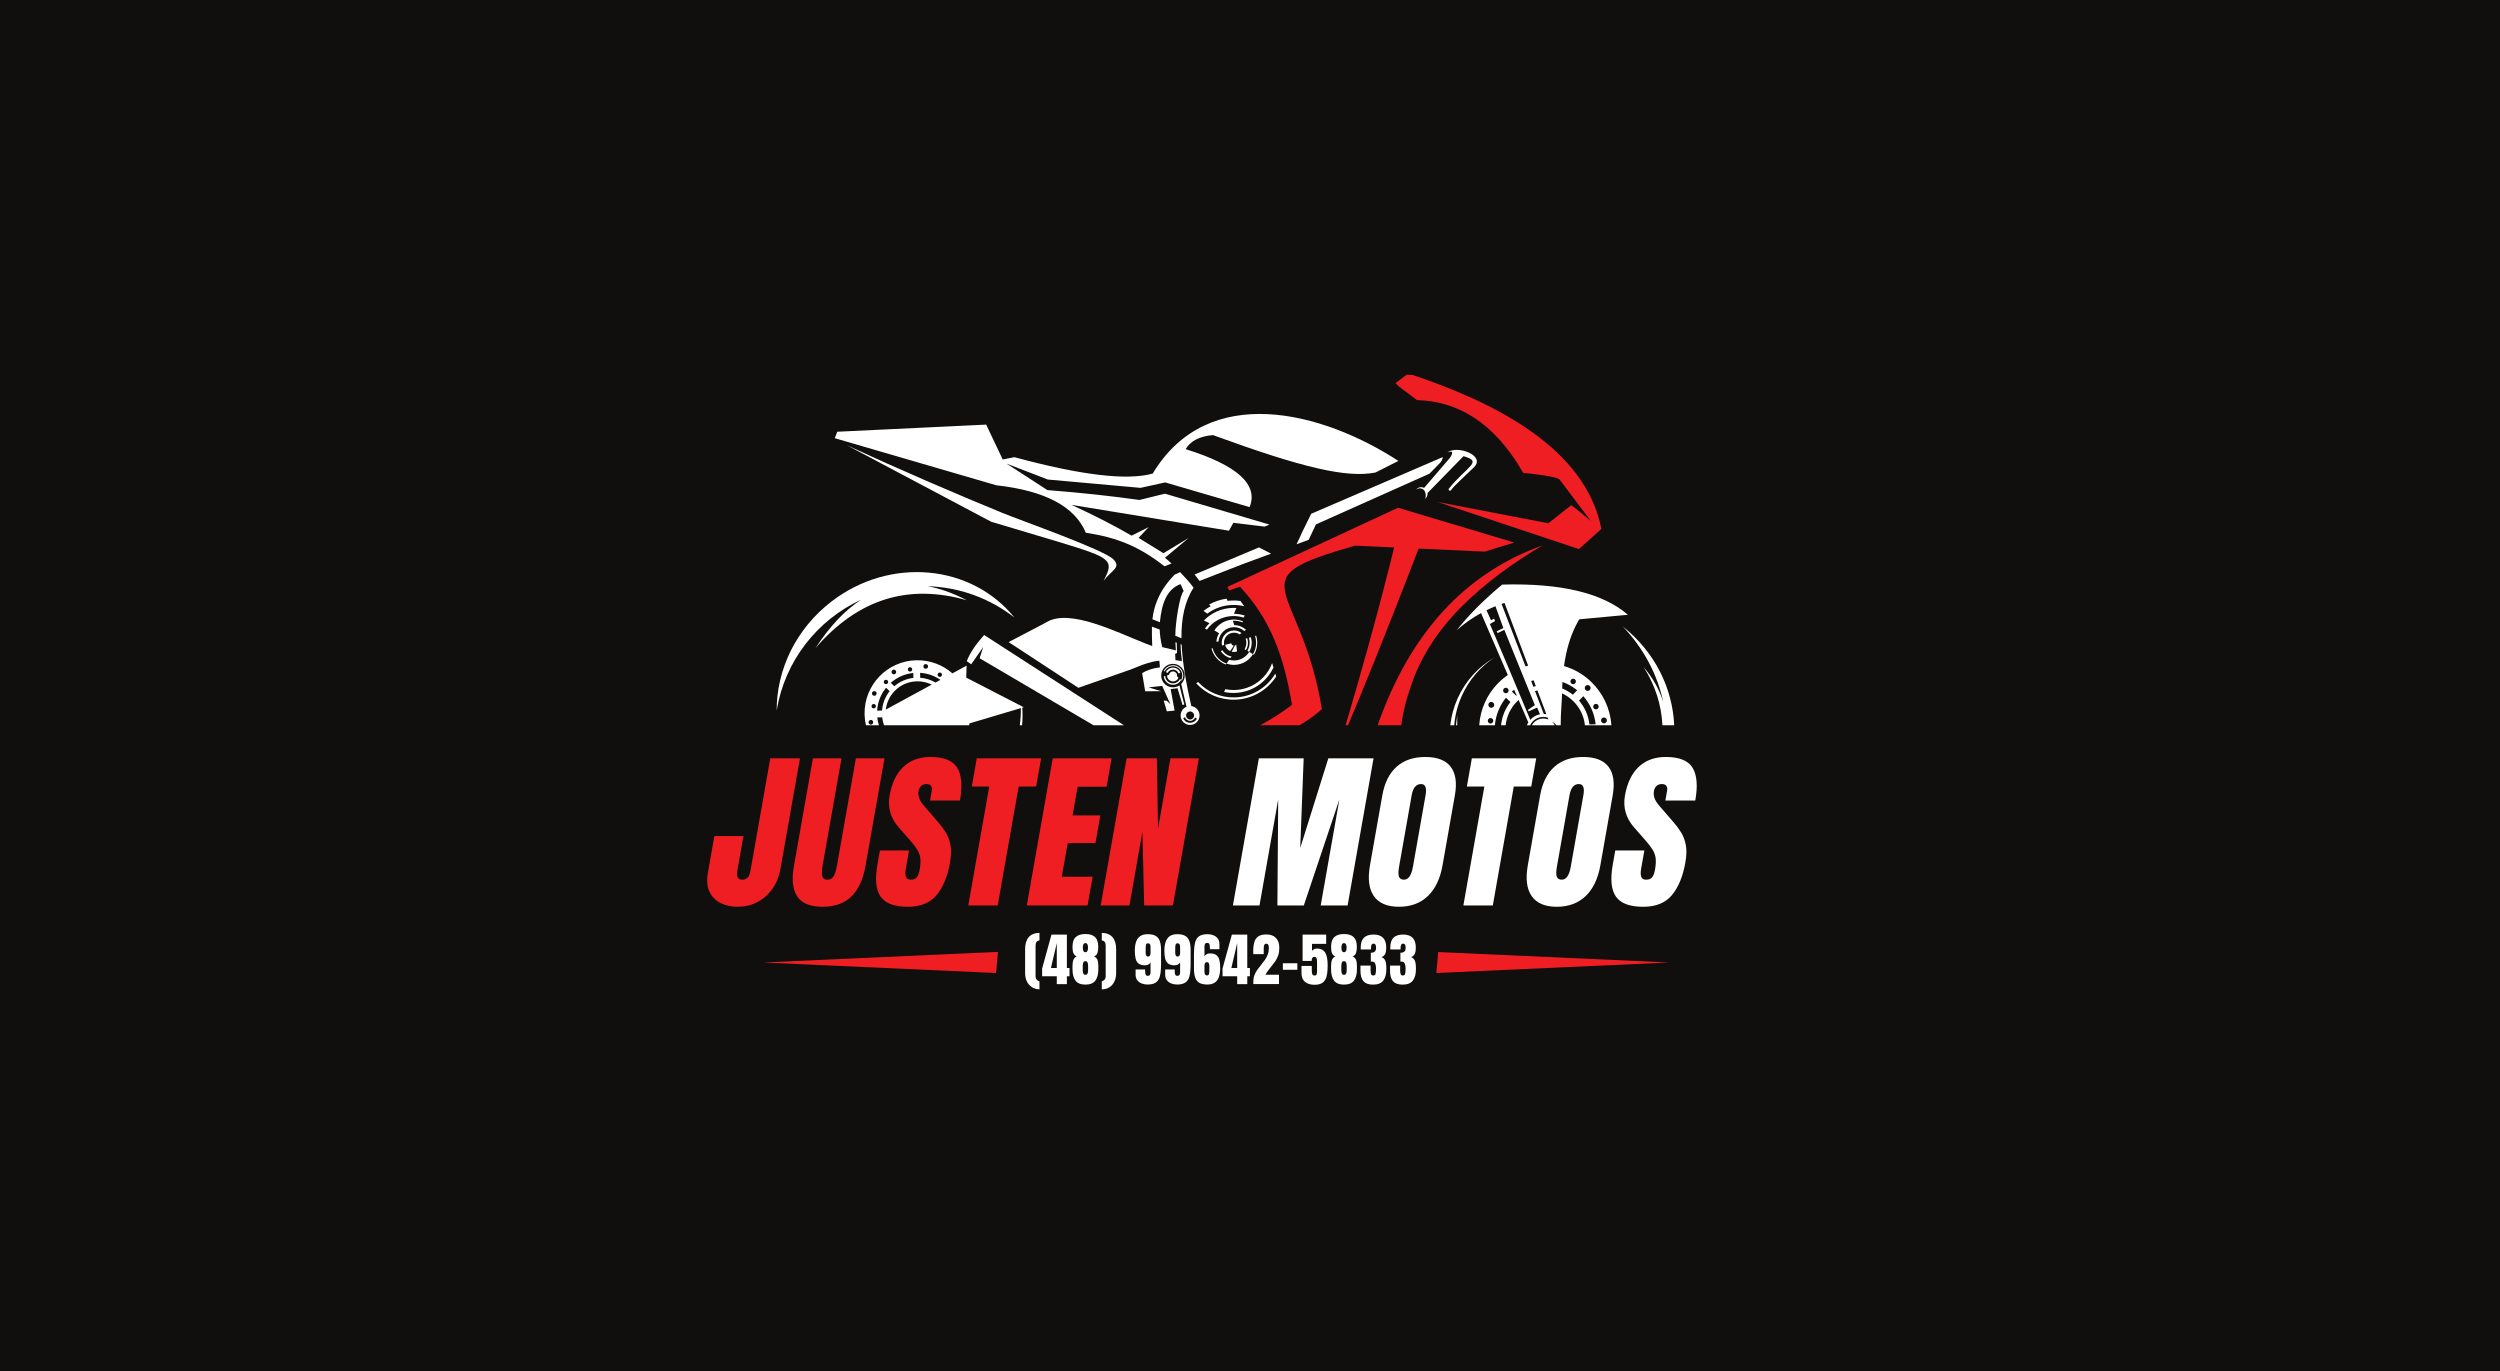 <?xml version="1.0" encoding="UTF-8"?>
<svg xmlns="http://www.w3.org/2000/svg" xmlns:xlink="http://www.w3.org/1999/xlink" width="2511.5pt" height="1377.64pt" viewBox="0 0 2511.5 1377.64" version="1.1">
<rect x="0" y="0" width="2511.5" height="1377.64" fill="#333333" stroke="none"/>
<g id="surface1">
<path style=" stroke:none;fill-rule:nonzero;fill:rgb(6.476%,5.928%,5.235%);fill-opacity:1;" d="M 0 1377.641 L 2511.496 1377.641 L 2511.496 0.004 L 0 0.004 Z M 0 1377.641 "/>
<path style=" stroke:none;fill-rule:evenodd;fill:rgb(100%,100%,100%);fill-opacity:1;" d="M 1456.613 459.934 L 1430.641 490.16 C 1427.953 488.77 1424.664 489.441 1422.727 491.727 C 1424.785 490.375 1427.121 490.008 1429.746 491.66 C 1432.371 493.309 1432.816 498.953 1431.781 500.598 C 1430.742 502.246 1431.43 501.109 1431.234 501.344 C 1431.988 500.848 1432.5 500.422 1433.16 499.379 C 1433.816 498.332 1434.266 496.641 1434.121 495.246 L 1470.238 458.289 C 1490.301 463.914 1473.793 468.102 1455.219 491.301 C 1455.152 492.324 1456.539 494.23 1458.129 491.902 C 1460.969 487.742 1469.117 480.762 1480.727 469.438 C 1492.938 457.531 1463.453 446.746 1453.875 454.652 C 1463.141 450.793 1456.613 459.934 1456.613 459.934 "/>
<path style=" stroke:none;fill-rule:nonzero;fill:rgb(100%,100%,100%);fill-opacity:1;" d="M 1165.238 625.133 C 1166.988 606.242 1172.164 591.961 1185.891 586.809 C 1186.352 587.23 1188.977 593.68 1189.137 593.828 C 1185.344 596.871 1180.758 624.938 1180.719 638.703 L 1186.895 641.199 C 1186.684 621.574 1190.031 604.262 1199.082 590.387 C 1195.98 586.16 1190.898 580.332 1185.598 574.77 L 1179.957 577.285 C 1180.832 577.27 1160.875 593.086 1157.711 622.121 Z M 1165.238 625.133 "/>
<path style=" stroke:none;fill-rule:nonzero;fill:rgb(100%,100%,100%);fill-opacity:1;" d="M 1282.023 679.637 C 1281.75 678.637 1281.473 677.637 1281.188 676.645 C 1272.895 690.703 1257.727 700.27 1240.211 700.625 C 1225.766 700.918 1212.664 694.891 1203.547 685.082 L 1201.777 686.535 C 1211.328 696.863 1225.086 703.219 1240.258 702.906 C 1257.824 702.551 1273.133 693.348 1282.023 679.637 "/>
<path style=" stroke:none;fill-rule:nonzero;fill:rgb(100%,100%,100%);fill-opacity:1;" d="M 1090.824 535.188 C 1121.539 539.824 1144.074 548.684 1169.848 568.914 L 1176.918 566.109 C 1174.461 563.801 1172.188 561.805 1170.309 560.344 L 1194.246 540.355 C 1177.262 550.625 1168.77 555.758 1168.77 555.758 C 1152.156 545.484 1143.848 540.352 1143.848 540.352 C 1150.578 533.141 1153.941 529.535 1153.941 529.535 L 1136.781 538.113 C 1119.891 528.238 1099.766 517.93 1076.402 507.184 L 1234.609 533.148 L 1239.043 525.207 L 1270.387 529.012 L 1273.289 527.859 L 1275.184 526.961 L 1170.297 495.949 L 1144.68 502.262 C 1116.172 498.234 1085.352 494.934 1052.227 492.352 L 1011.168 465.73 L 1052.602 481.73 L 1145.789 490.105 L 1170.551 484.641 L 1255.348 509.441 C 1264.473 486.824 1243.055 467.414 1191.094 451.211 C 1195.969 442.961 1205.109 438.254 1218.512 437.098 C 1308.668 470.023 1352.914 480.363 1381.773 474.699 C 1389.184 470.973 1396.871 467.086 1404.836 463.043 C 1328.422 413.371 1213.711 383.199 1157.992 475.758 C 1132.34 482.934 1086.031 477.441 1019.074 459.285 L 1007.332 461.586 L 990.703 426.559 L 841.129 433.723 L 838.613 440.203 L 1000.848 487.5 C 1049.797 492.941 1079.785 508.836 1090.824 535.188 "/>
<path style=" stroke:none;fill-rule:nonzero;fill:rgb(100%,100%,100%);fill-opacity:1;" d="M 1218.199 651.148 L 1217.062 651.445 C 1218.926 658.895 1224.355 664.898 1231.398 667.582 L 1232.117 666.594 C 1225.277 664.098 1219.992 658.328 1218.199 651.148 "/>
<path style=" stroke:none;fill-rule:nonzero;fill:rgb(100%,100%,100%);fill-opacity:1;" d="M 1247.234 635.93 C 1245.082 634.281 1242.379 633.324 1239.461 633.383 C 1233.152 633.512 1228.043 638.34 1227.406 644.461 C 1227.355 644.965 1227.336 645.48 1227.344 646.004 C 1227.363 646.879 1227.469 647.734 1227.66 648.555 L 1229.777 647.867 C 1229.648 647.25 1229.574 646.613 1229.562 645.961 C 1229.449 640.352 1233.898 635.715 1239.508 635.602 C 1241.656 635.555 1243.66 636.184 1245.324 637.289 Z M 1247.234 635.93 "/>
<path style=" stroke:none;fill-rule:nonzero;fill:rgb(100%,100%,100%);fill-opacity:1;" d="M 1236.875 646.23 L 1230.738 647.848 C 1231.383 650.621 1233.273 652.902 1235.781 654.086 L 1239.543 648.629 C 1238.199 648.551 1237.094 647.543 1236.875 646.23 "/>
<path style=" stroke:none;fill-rule:nonzero;fill:rgb(100%,100%,100%);fill-opacity:1;" d="M 1238.539 623.609 C 1238.777 623.598 1239.02 623.59 1239.262 623.582 C 1242.383 623.52 1245.367 624.102 1248.082 625.211 L 1248.797 624.234 C 1245.863 622.996 1242.629 622.336 1239.238 622.406 C 1238.883 622.414 1238.523 622.43 1238.172 622.453 C 1230.488 622.953 1223.848 627.156 1219.973 633.27 L 1224.715 636.246 C 1223.16 638.695 1222.188 641.555 1221.996 644.613 L 1224.066 644.555 C 1224.668 636.586 1231.242 630.23 1239.395 630.066 C 1243.461 629.984 1247.195 631.453 1250.035 633.934 L 1251.754 632.707 C 1248.633 629.824 1244.48 628.051 1239.926 628 Z M 1238.539 623.609 "/>
<path style=" stroke:none;fill-rule:nonzero;fill:rgb(100%,100%,100%);fill-opacity:1;" d="M 1251.383 641.629 C 1251.809 642.844 1252.055 644.145 1252.082 645.504 C 1252.133 647.934 1251.477 650.215 1250.305 652.152 L 1251.684 652.969 C 1253.008 650.781 1253.742 648.211 1253.688 645.469 C 1253.656 643.969 1253.391 642.527 1252.926 641.18 Z M 1251.383 641.629 "/>
<path style=" stroke:none;fill-rule:nonzero;fill:rgb(100%,100%,100%);fill-opacity:1;" d="M 1449.199 459.262 L 1317.234 516.109 C 1310.5 529.418 1305.613 539.934 1302.555 546.758 L 1314.699 542.285 L 1321.996 526.805 C 1368.859 505.797 1411.191 486.91 1436.102 475.809 L 1446.836 464.832 C 1446.836 464.832 1450.051 460.82 1449.199 459.262 "/>
<path style=" stroke:none;fill-rule:nonzero;fill:rgb(100%,100%,100%);fill-opacity:1;" d="M 1240.594 654.926 C 1241.336 654.855 1242.055 654.695 1242.734 654.461 L 1242.488 652.312 L 1241.945 647.57 C 1241.594 648.004 1241.117 648.332 1240.574 648.5 L 1237.387 654.672 C 1238.188 654.879 1239.031 654.984 1239.902 654.965 C 1240.133 654.961 1240.363 654.945 1240.594 654.926 "/>
<path style=" stroke:none;fill-rule:nonzero;fill:rgb(100%,100%,100%);fill-opacity:1;" d="M 1236.152 661.039 L 1237.258 659.516 C 1233.316 658.816 1229.93 656.457 1227.871 653.18 L 1226.473 654.176 C 1228.648 657.59 1232.105 660.102 1236.152 661.039 "/>
<path style=" stroke:none;fill-rule:nonzero;fill:rgb(100%,100%,100%);fill-opacity:1;" d="M 1178.316 674.516 C 1176.309 674.559 1174.668 676.035 1174.355 677.945 L 1172.43 678.512 C 1172.43 678.586 1172.43 678.66 1172.43 678.73 C 1172.5 682.027 1175.223 684.645 1178.52 684.578 C 1181 684.527 1183.094 682.973 1183.953 680.801 L 1182.41 679.438 L 1182.41 679.445 C 1182.469 679.148 1182.5 678.844 1182.492 678.527 C 1182.449 676.266 1180.578 674.473 1178.316 674.516 "/>
<path style=" stroke:none;fill-rule:nonzero;fill:rgb(100%,100%,100%);fill-opacity:1;" d="M 1188.715 678.402 C 1188.684 677.039 1188.395 675.738 1187.887 674.559 C 1186.281 670.805 1182.52 668.211 1178.188 668.297 C 1174.188 668.379 1170.766 670.73 1169.121 674.094 C 1169.43 674.25 1169.727 674.398 1170.012 674.543 C 1171.492 671.496 1174.59 669.367 1178.211 669.293 C 1182.156 669.211 1185.582 671.602 1187.012 675.039 C 1187.445 676.082 1187.691 677.227 1187.719 678.422 C 1187.75 680.121 1187.332 681.719 1186.566 683.105 L 1187.328 683.781 C 1188.242 682.199 1188.754 680.359 1188.715 678.402 "/>
<path style=" stroke:none;fill-rule:nonzero;fill:rgb(100%,100%,100%);fill-opacity:1;" d="M 1195.492 714.742 C 1197.723 714.695 1199.57 716.469 1199.613 718.699 C 1199.66 720.93 1197.887 722.777 1195.656 722.82 C 1193.426 722.867 1191.582 721.098 1191.535 718.863 C 1191.488 716.633 1193.262 714.785 1195.492 714.742 M 1202.406 721.93 C 1201.316 724.324 1198.781 726.031 1195.793 726.094 C 1192.5 726.16 1189.672 724.207 1188.695 721.461 L 1190.453 720.555 C 1191.203 722.715 1193.273 724.246 1195.684 724.195 C 1197.918 724.152 1199.805 722.762 1200.598 720.816 Z M 1186.074 718.977 C 1186.18 724.223 1190.52 728.391 1195.766 728.281 C 1201.016 728.176 1205.18 723.836 1205.074 718.59 C 1204.98 713.828 1201.395 709.957 1196.812 709.359 C 1191.816 687.438 1187.973 666.527 1187.082 647.566 L 1185.941 647.137 C 1186.109 653.07 1186.59 658.746 1187.387 664.164 L 1180.883 663.191 L 1180.531 656.938 L 1182.43 655.941 L 1182.148 645.711 L 1180.824 645.211 C 1180.91 647.801 1181.051 650.512 1181.258 653.352 L 1167.586 650.09 C 1166 643.586 1165.184 637.695 1165.027 632.379 L 1157.234 629.59 C 1157.086 635.297 1157.301 641.676 1157.516 648.969 C 1156.953 648.77 1156.371 648.566 1155.785 648.352 L 1150.43 646.324 C 1121.824 635.086 1075.816 611.711 1052.383 624.461 L 1046.051 627.902 L 1013.27 645.047 L 1083.367 690.973 L 1132.422 673.812 L 1135.551 672.719 L 1147.914 667.82 C 1155.336 665.258 1160.93 663.91 1164.688 663.781 L 1165.266 670.398 C 1158.199 671.266 1152.246 673.203 1147.402 676.215 L 1150.43 694.426 L 1166.488 694.395 L 1153.887 690.523 L 1167.559 689.066 L 1175.746 707.469 L 1172.137 704.008 L 1169.039 703.773 L 1172.207 714.613 L 1180 713.867 L 1176.023 692.285 L 1182.934 691.406 L 1187.992 708.254 L 1189.75 707.773 L 1184.875 688.484 C 1183.066 689.695 1180.902 690.418 1178.566 690.465 C 1172.426 690.59 1167.285 685.992 1166.613 680.004 C 1166.578 679.648 1166.551 679.285 1166.543 678.922 C 1166.41 672.414 1171.582 667.031 1178.09 666.898 C 1184.598 666.766 1189.98 671.934 1190.113 678.441 C 1190.156 680.68 1189.578 682.785 1188.531 684.586 C 1188.008 685.488 1187.371 686.312 1186.637 687.039 L 1191.965 709.988 C 1188.441 711.438 1185.992 714.938 1186.074 718.977 "/>
<path style=" stroke:none;fill-rule:nonzero;fill:rgb(100%,100%,100%);fill-opacity:1;" d="M 1169.117 679.484 C 1169.566 684.305 1173.672 688.031 1178.59 687.93 C 1180.562 687.891 1182.383 687.238 1183.867 686.16 C 1184.977 685.355 1185.898 684.312 1186.566 683.105 L 1185.469 682.141 C 1184.203 684.684 1181.598 686.449 1178.559 686.512 C 1174.297 686.598 1170.754 683.297 1170.512 679.074 Z M 1169.117 679.484 "/>
<path style=" stroke:none;fill-rule:nonzero;fill:rgb(100%,100%,100%);fill-opacity:1;" d="M 1240.074 663.504 C 1238.262 663.543 1236.504 663.305 1234.848 662.836 L 1232.117 666.594 C 1234.625 667.508 1237.336 667.98 1240.164 667.926 C 1248.086 667.762 1254.953 663.469 1258.746 657.141 L 1254.938 654.891 C 1251.898 659.945 1246.406 663.375 1240.074 663.504 "/>
<path style=" stroke:none;fill-rule:nonzero;fill:rgb(100%,100%,100%);fill-opacity:1;" d="M 1118.477 561.891 C 1109.109 552.293 1026.086 523.109 1006.797 515.195 C 959.082 495.617 904.523 472.16 850.625 447.223 C 947.344 498.496 995.703 524.129 995.703 524.129 L 1065.453 544.969 C 1115.883 560.457 1119.914 562.445 1108.613 583.488 C 1117.18 572.348 1126.59 570.203 1118.477 561.891 "/>
<path style=" stroke:none;fill-rule:nonzero;fill:rgb(100%,100%,100%);fill-opacity:1;" d="M 1254.938 654.891 C 1256.605 652.121 1257.535 648.863 1257.465 645.391 C 1257.43 643.551 1257.113 641.781 1256.559 640.125 L 1254.574 640.703 C 1255.078 642.191 1255.367 643.777 1255.402 645.434 C 1255.465 648.508 1254.641 651.391 1253.16 653.84 Z M 1254.938 654.891 "/>
<path style=" stroke:none;fill-rule:nonzero;fill:rgb(100%,100%,100%);fill-opacity:1;" d="M 1185.758 675.727 C 1184.586 672.734 1181.641 670.641 1178.238 670.711 C 1175.164 670.773 1172.535 672.586 1171.281 675.176 C 1171.945 675.508 1172.523 675.793 1173.012 676.039 C 1173.957 674.07 1175.945 672.691 1178.277 672.645 C 1180.938 672.59 1183.223 674.285 1184.043 676.672 Z M 1185.758 675.727 "/>
<path style=" stroke:none;fill-rule:nonzero;fill:rgb(100%,100%,100%);fill-opacity:1;" d="M 1240.059 693.188 C 1236.926 693.25 1233.867 692.961 1230.918 692.359 L 1229.699 695.113 C 1233.047 695.852 1236.539 696.207 1240.117 696.133 C 1257.582 695.777 1272.473 685.34 1279.348 670.492 C 1278.898 669.039 1278.43 667.598 1277.957 666.164 C 1272.266 681.645 1257.547 692.832 1240.059 693.188 "/>
<path style=" stroke:none;fill-rule:nonzero;fill:rgb(100%,100%,100%);fill-opacity:1;" d="M 1242.082 610.785 C 1240.863 610.703 1239.629 610.672 1238.383 610.695 C 1226.996 610.93 1216.777 615.754 1209.465 623.367 L 1215.062 626.121 C 1213.348 627.727 1211.789 629.504 1210.422 631.422 L 1212.516 632.426 C 1218.398 624.387 1227.824 619.09 1238.551 618.871 C 1242.281 618.797 1245.879 619.34 1249.246 620.41 L 1250.559 618.441 C 1247.117 617.273 1243.438 616.625 1239.621 616.582 Z M 1242.082 610.785 "/>
<path style=" stroke:none;fill-rule:nonzero;fill:rgb(100%,100%,100%);fill-opacity:1;" d="M 1263.059 645.277 C 1263.012 642.938 1262.621 640.68 1261.938 638.562 L 1260.809 638.891 C 1261.465 640.914 1261.84 643.066 1261.883 645.301 C 1261.973 649.625 1260.816 653.688 1258.746 657.141 L 1259.758 657.738 C 1261.938 654.102 1263.152 649.828 1263.059 645.277 "/>
<path style=" stroke:none;fill-rule:nonzero;fill:rgb(100%,100%,100%);fill-opacity:1;" d="M 1238.23 603.258 C 1236.523 603.293 1234.832 603.414 1233.172 603.621 L 1232.32 601.43 C 1225.988 602.285 1220.039 604.301 1214.684 607.246 L 1216.219 609.012 C 1213.684 610.375 1211.285 611.953 1209.043 613.723 L 1212.855 616.461 C 1219.98 611.156 1228.766 607.945 1238.324 607.75 C 1242.324 607.668 1246.211 608.121 1249.918 609.043 C 1248.695 607.254 1247.445 605.488 1246.172 603.738 C 1243.582 603.371 1240.934 603.203 1238.23 603.258 "/>
<path style=" stroke:none;fill-rule:nonzero;fill:rgb(100%,100%,100%);fill-opacity:1;" d="M 1468.523 699.082 C 1475.852 682.715 1487.453 669.598 1501.422 660.457 C 1485.578 669.629 1472.363 683.688 1464.305 701.672 C 1460.371 710.457 1457.969 719.531 1456.953 728.609 L 1460.914 728.609 C 1461.73 718.672 1464.211 708.699 1468.523 699.082 "/>
<path style=" stroke:none;fill-rule:nonzero;fill:rgb(100%,100%,100%);fill-opacity:1;" d="M 1464 718.594 C 1463.449 722.02 1463.035 725.352 1462.719 728.609 L 1463.984 728.609 C 1463.883 725.344 1463.879 722.012 1464 718.594 "/>
<path style=" stroke:none;fill-rule:nonzero;fill:rgb(100%,100%,100%);fill-opacity:1;" d="M 1463.543 632.992 L 1463.543 632.988 C 1463.543 632.988 1463.543 632.992 1463.539 632.992 Z M 1463.543 632.992 "/>
<path style=" stroke:none;fill-rule:nonzero;fill:rgb(100%,100%,100%);fill-opacity:1;" d="M 1498.195 711.043 C 1496.57 711.074 1495.223 709.785 1495.191 708.156 C 1495.156 706.531 1496.449 705.188 1498.074 705.152 C 1499.703 705.117 1501.047 706.41 1501.082 708.039 C 1501.113 709.664 1499.82 711.008 1498.195 711.043 M 1499.996 724.996 C 1499.504 726.438 1497.938 727.203 1496.5 726.711 C 1495.059 726.219 1494.289 724.652 1494.781 723.211 C 1495.277 721.773 1496.844 721.004 1498.281 721.5 C 1499.723 721.992 1500.488 723.559 1499.996 724.996 M 1510.168 692.785 C 1510.66 691.348 1512.227 690.578 1513.664 691.07 C 1515.105 691.562 1515.875 693.129 1515.383 694.57 C 1514.891 696.008 1513.32 696.777 1511.883 696.285 C 1510.441 695.793 1509.676 694.227 1510.168 692.785 M 1514.539 668.715 L 1514.523 668.668 L 1514.512 668.645 L 1514.508 668.633 C 1502.871 641.059 1496.723 626.91 1496.723 626.91 C 1500.219 624.875 1501.965 623.855 1501.965 623.855 C 1501.297 622.297 1500.961 621.52 1500.961 621.52 C 1498.918 622.594 1497.898 623.129 1497.898 623.129 L 1493.301 613.062 C 1496.25 611.613 1499.262 610.27 1502.324 609.031 L 1510.285 630.91 C 1510.285 630.91 1508.047 632.012 1503.574 634.211 C 1503.574 634.211 1503.879 634.773 1504.492 635.891 C 1503.883 636.348 1504.203 636.258 1511.238 632.719 L 1516.172 644.891 L 1516.895 646.664 L 1517.602 648.414 L 1518.301 650.133 L 1518.988 651.828 L 1519.66 653.492 L 1520.324 655.125 L 1520.98 656.734 L 1521.617 658.316 L 1522.246 659.867 L 1522.867 661.391 L 1523.473 662.891 L 1524.07 664.355 L 1524.656 665.797 L 1525.227 667.211 L 1525.789 668.594 L 1526.34 669.949 L 1526.875 671.281 L 1526.953 671.461 L 1532.848 685.996 L 1532.852 686.004 L 1535.172 691.723 L 1536.898 695.977 L 1541.922 708.367 L 1535.02 713.113 C 1535.02 713.113 1534.812 712.602 1535.641 714.648 C 1535.641 714.648 1540.094 712.68 1544.184 710.828 C 1544.184 710.828 1544.867 712.457 1547.094 717.562 C 1543.227 718.305 1539.816 720.305 1537.293 723.109 C 1534.617 716.664 1532.066 710.535 1529.645 704.723 L 1529.613 704.656 Z M 1511.457 605.73 L 1531.027 657.781 L 1535.129 668.688 C 1534.258 668.918 1533.395 669.168 1532.535 669.438 L 1508.449 606.707 C 1508.965 606.535 1510.941 605.895 1511.457 605.73 M 1540.684 683.457 L 1542.879 689.297 C 1542.043 689.477 1541.215 689.684 1540.398 689.91 L 1538.172 684.117 C 1539 683.879 1539.836 683.656 1540.684 683.457 M 1553.48 717.496 C 1552.637 717.352 1551.773 717.266 1550.895 717.246 L 1542.051 694.215 C 1542.863 694 1543.684 693.809 1544.512 693.645 Z M 1523.305 699.062 L 1518.832 694.766 C 1519.578 694.105 1520.344 693.473 1521.125 692.859 L 1523.672 698.75 C 1523.551 698.852 1523.43 698.953 1523.305 699.062 M 1569.652 685.098 C 1575.051 687.043 1580.031 689.879 1584.41 693.43 L 1580.113 697.906 C 1576.859 695.328 1573.242 693.199 1569.352 691.602 C 1569.426 689.375 1569.527 687.207 1569.652 685.098 M 1577.793 683.688 C 1578.285 682.246 1579.852 681.48 1581.293 681.973 C 1582.73 682.465 1583.5 684.031 1583.008 685.473 C 1582.516 686.91 1580.949 687.68 1579.508 687.188 C 1578.07 686.691 1577.301 685.125 1577.793 683.688 M 1590.582 699.355 C 1597.359 707.051 1601.852 716.824 1602.973 727.629 L 1596.77 727.754 C 1595.719 718.652 1591.938 710.406 1586.285 703.832 Z M 1594.918 688.199 C 1596.543 688.168 1597.891 689.461 1597.922 691.086 C 1597.953 692.711 1596.664 694.059 1595.035 694.09 C 1593.41 694.125 1592.062 692.832 1592.031 691.207 C 1591.996 689.578 1593.289 688.234 1594.918 688.199 M 1600.68 708.953 C 1601.168 707.516 1602.738 706.746 1604.176 707.238 C 1605.617 707.73 1606.383 709.297 1605.891 710.738 C 1605.398 712.18 1603.832 712.945 1602.395 712.453 C 1600.953 711.961 1600.184 710.395 1600.68 708.953 M 1611.281 720.77 C 1612.906 720.734 1614.254 722.027 1614.285 723.652 C 1614.32 725.277 1613.027 726.625 1611.402 726.656 C 1609.773 726.691 1608.43 725.398 1608.395 723.773 C 1608.363 722.148 1609.656 720.801 1611.281 720.77 M 1512.906 700.934 L 1517.383 705.23 C 1512.188 711.789 1508.828 719.844 1507.984 728.609 L 1512.582 728.609 C 1513.555 719.578 1517.523 711.414 1523.508 705.184 C 1524.176 704.484 1524.867 703.812 1525.586 703.168 L 1535.34 725.73 C 1534.781 726.637 1534.316 727.605 1533.93 728.609 L 1537.145 728.609 C 1539.473 723.73 1544.395 720.309 1550.168 720.191 C 1551.754 720.16 1553.285 720.379 1554.727 720.812 L 1555.473 722.797 C 1553.848 722.125 1552.066 721.773 1550.199 721.812 C 1545.34 721.91 1541.16 724.641 1538.961 728.609 L 1561.973 728.609 C 1561.277 727.355 1560.395 726.223 1559.348 725.262 C 1561.066 725.922 1562.41 727.164 1563.559 728.609 L 1567.863 728.609 C 1567.805 717.422 1569.105 704.734 1569.23 696.559 C 1573.285 698.434 1576.977 700.969 1580.164 704.027 C 1586.77 710.371 1591.203 718.969 1592.238 728.609 L 1618.777 728.609 C 1617.672 711.445 1610.094 696.102 1598.48 684.953 C 1590.883 677.656 1581.559 672.156 1571.203 669.109 C 1571.777 664.949 1572.457 661.055 1573.23 657.406 C 1576.512 641.895 1581.422 630.777 1586.539 622.148 L 1622.762 618.789 L 1635.371 617.617 C 1610.238 595.762 1568.148 585.648 1509.105 587.273 C 1508.602 587.695 1508.102 588.113 1507.602 588.531 C 1506.984 589.051 1506.371 589.57 1505.762 590.086 C 1505.285 590.492 1504.809 590.898 1504.34 591.301 C 1503.707 591.84 1503.082 592.379 1502.461 592.918 C 1501.992 593.324 1501.527 593.73 1501.062 594.137 C 1500.473 594.652 1499.891 595.168 1499.309 595.684 C 1498.844 596.094 1498.379 596.504 1497.922 596.918 C 1497.363 597.418 1496.805 597.918 1496.254 598.418 C 1495.773 598.855 1495.293 599.289 1494.816 599.727 C 1494.324 600.176 1493.836 600.625 1493.352 601.074 C 1492.863 601.523 1492.383 601.973 1491.906 602.418 C 1491.41 602.883 1490.918 603.348 1490.43 603.809 C 1489.938 604.273 1489.449 604.738 1488.969 605.203 C 1488.516 605.637 1488.066 606.07 1487.621 606.5 C 1487.129 606.977 1486.645 607.449 1486.16 607.926 C 1485.742 608.34 1485.32 608.75 1484.906 609.168 C 1484.406 609.664 1483.91 610.16 1483.418 610.652 C 1483.047 611.027 1482.68 611.398 1482.316 611.77 C 1481.781 612.316 1481.25 612.859 1480.727 613.402 C 1480.383 613.754 1480.043 614.109 1479.707 614.461 C 1479.164 615.027 1478.625 615.594 1478.094 616.16 C 1477.793 616.48 1477.496 616.797 1477.195 617.113 C 1476.641 617.711 1476.094 618.309 1475.547 618.902 C 1475.285 619.188 1475.023 619.473 1474.766 619.758 C 1474.203 620.375 1473.648 620.992 1473.098 621.613 C 1472.871 621.863 1472.645 622.117 1472.422 622.371 C 1471.859 623.008 1471.305 623.645 1470.75 624.281 C 1470.527 624.535 1470.309 624.793 1470.086 625.051 C 1469.527 625.699 1468.973 626.352 1468.426 627 L 1467.836 627.703 C 1467.281 628.367 1466.73 629.035 1466.184 629.699 L 1465.629 630.383 C 1465.074 631.066 1464.523 631.754 1463.977 632.441 L 1463.543 632.988 C 1470.961 626.445 1479.109 620.703 1487.852 615.898 L 1514.746 678.102 C 1511.012 680.668 1507.555 683.609 1504.43 686.863 C 1493.867 697.863 1487.082 712.48 1486.047 728.609 L 1501.762 728.609 C 1502.641 718.188 1506.664 708.633 1512.906 700.934 "/>
<path style=" stroke:none;fill-rule:nonzero;fill:rgb(100%,100%,100%);fill-opacity:1;" d="M 890.137 690.898 L 893.715 694.336 C 889.41 699.773 886.656 706.488 886.113 713.797 L 881.152 713.898 C 881.699 705.227 884.969 697.27 890.137 690.898 M 878.367 698.984 C 877.066 699.012 875.992 697.977 875.965 696.676 C 875.938 695.375 876.973 694.301 878.273 694.273 C 879.574 694.246 880.648 695.281 880.676 696.582 C 880.703 697.883 879.672 698.961 878.367 698.984 M 879.809 710.148 C 879.414 711.301 878.164 711.914 877.012 711.52 C 875.859 711.125 875.246 709.871 875.641 708.719 C 876.031 707.566 877.285 706.957 878.438 707.348 C 879.59 707.742 880.203 708.996 879.809 710.148 M 874.934 727.945 C 873.633 727.973 872.555 726.938 872.527 725.637 C 872.504 724.336 873.535 723.258 874.836 723.234 C 876.137 723.207 877.215 724.238 877.242 725.543 C 877.266 726.844 876.234 727.918 874.934 727.945 M 887.945 684.383 C 888.34 683.23 889.594 682.613 890.746 683.008 C 891.895 683.402 892.512 684.656 892.117 685.809 C 891.723 686.961 890.469 687.574 889.316 687.18 C 888.164 686.785 887.551 685.531 887.945 684.383 M 917.492 676.051 L 917.594 681.012 C 910.309 681.852 903.715 684.879 898.457 689.398 L 894.875 685.965 C 901.031 680.543 908.848 676.949 917.492 676.051 M 897.934 672.727 C 899.234 672.703 900.312 673.734 900.34 675.035 C 900.363 676.336 899.332 677.414 898.031 677.441 C 896.73 677.465 895.652 676.434 895.625 675.133 C 895.598 673.832 896.633 672.754 897.934 672.727 M 912.129 671.758 C 912.523 670.609 913.773 669.996 914.926 670.391 C 916.078 670.781 916.691 672.035 916.297 673.188 C 915.906 674.34 914.652 674.953 913.5 674.559 C 912.348 674.164 911.734 672.91 912.129 671.758 M 921.086 684.449 C 926.434 684.344 931.504 685.551 935.98 687.777 L 895.656 709.715 L 889.887 712.852 C 890.699 705.699 893.871 699.242 898.617 694.297 C 904.297 688.379 912.234 684.629 921.086 684.449 M 944.785 682.988 L 939.824 685.688 C 935.242 682.992 930.012 681.289 924.434 680.875 L 924.332 675.914 C 931.883 676.387 938.891 678.93 944.785 682.988 M 929.938 667.125 C 931.238 667.098 932.312 668.133 932.34 669.434 C 932.367 670.734 931.336 671.812 930.035 671.836 C 928.73 671.863 927.656 670.832 927.629 669.527 C 927.602 668.227 928.637 667.152 929.938 667.125 M 942.039 677.102 C 942.434 675.953 943.688 675.336 944.84 675.73 C 945.992 676.125 946.602 677.379 946.211 678.531 C 945.816 679.68 944.562 680.297 943.41 679.902 C 942.262 679.508 941.645 678.254 942.039 677.102 M 881.289 720.738 L 886.254 720.641 C 886.574 723.406 887.211 726.078 888.125 728.609 L 973.523 728.609 C 973.668 727.98 973.84 727.359 973.965 726.719 L 1009.543 716.121 L 1025.531 711.359 C 1025.641 717.113 1025.277 722.883 1024.441 728.609 L 1026.789 728.609 C 1027.332 722.723 1027.398 716.809 1026.953 710.934 L 1028.441 710.492 L 1007.988 699.953 L 970.66 680.719 L 971.059 668.695 L 956.785 676.461 C 947.152 668.023 934.465 663.02 920.656 663.297 C 905.965 663.598 892.785 669.82 883.355 679.645 C 873.926 689.465 868.242 702.887 868.539 717.578 C 868.617 721.371 869.094 725.059 869.922 728.609 L 882.938 728.609 C 882.148 726.082 881.574 723.457 881.289 720.738 "/>
<path style=" stroke:none;fill-rule:nonzero;fill:rgb(100%,100%,100%);fill-opacity:1;" d="M 1630.277 629.387 C 1651.371 651.559 1664.965 677.559 1670.812 704.887 C 1666.875 692.516 1660.344 680.727 1651.223 670.266 C 1662.812 688.219 1669.098 708.312 1670.066 728.609 L 1681.902 728.609 C 1680.234 691.52 1662.762 655.195 1630.277 629.387 "/>
<path style=" stroke:none;fill-rule:nonzero;fill:rgb(100%,100%,100%);fill-opacity:1;" d="M 1248.461 566.684 L 1248.523 566.664 L 1261.723 561.781 L 1261.742 561.793 L 1276.926 556.199 L 1264.715 549.926 C 1220.102 568.715 1200.137 577.121 1200.137 577.121 L 1205.039 583.605 L 1248.441 566.691 Z M 1248.461 566.684 "/>
<path style=" stroke:none;fill-rule:nonzero;fill:rgb(100%,100%,100%);fill-opacity:1;" d="M 865.152 602.434 C 848.75 613.047 833.445 629.262 819.23 651.082 C 862.477 601.094 913.168 586.363 971.227 603.02 C 957.609 595.863 944.473 591.168 931.812 588.918 C 964.621 589.863 994.859 601.457 1019.117 620.41 C 975.75 566.762 894.43 559.188 835.73 603.953 C 799.402 631.656 780.125 673.016 780.246 713.797 C 788.312 664.312 820.805 622.832 865.152 602.434 "/>
<path style=" stroke:none;fill-rule:nonzero;fill:rgb(100%,100%,100%);fill-opacity:1;" d="M 988.652 637.914 C 980.016 647.594 974.199 656.355 971.207 664.203 C 974.199 666.305 975.695 667.355 975.695 667.355 C 983.711 655.797 987.719 650.016 987.719 650.016 C 985.32 657.531 984.117 661.289 984.117 661.289 L 1098.566 728.609 L 1129.113 728.609 Z M 988.652 637.914 "/>
<path style=" stroke:none;fill-rule:nonzero;fill:rgb(93.024%,11.987%,13.95%);fill-opacity:1;" d="M 1423.598 401.988 C 1463.352 402.863 1500.867 423.641 1530.156 475.004 C 1536.785 475.727 1564.328 478.516 1566.852 481.871 L 1598.176 523.5 C 1590.609 517.02 1584.922 512.152 1578.434 507.523 L 1555.477 525.684 L 1444.02 504.219 L 1586.203 551.613 L 1608.738 531.316 C 1592.738 448.715 1498.305 403.258 1419.254 376.734 L 1413.059 376.414 L 1401.883 384.895 L 1405.793 388.648 Z M 1423.598 401.988 "/>
<path style=" stroke:none;fill-rule:nonzero;fill:rgb(93.024%,11.987%,13.95%);fill-opacity:1;" d="M 1417.598 688.77 C 1425.859 663.488 1440.973 638.684 1461.492 616.477 L 1461.562 616.398 C 1462.473 615.414 1463.395 614.434 1464.328 613.457 L 1464.34 613.445 C 1465.289 612.457 1466.246 611.469 1467.219 610.488 L 1467.336 610.371 C 1491.27 586.219 1521.137 564.527 1549.773 547.871 C 1471.73 575.758 1416.473 636.02 1383.973 728.609 L 1407.656 728.609 C 1409.602 714.926 1412.902 701.641 1417.598 688.77 "/>
<path style=" stroke:none;fill-rule:nonzero;fill:rgb(93.024%,11.987%,13.95%);fill-opacity:1;" d="M 1327.992 712.309 C 1306.781 583.703 1239.742 582.863 1361.16 548.18 L 1400.5 549.984 C 1400.5 549.984 1383.98 620 1351.789 728.609 L 1354.234 728.609 C 1366.445 699.621 1391.629 638.625 1425.141 551.113 L 1491.562 554.156 L 1521.223 545.043 L 1404.453 510.07 L 1233.062 589.609 L 1234.902 593.109 L 1245.648 589.359 C 1275.832 621.824 1289.484 657.547 1297.941 708.086 C 1288.168 715.562 1277.492 722.402 1265.922 728.609 L 1305.465 728.609 C 1314.113 723.559 1321.668 718.129 1327.992 712.309 "/>
<path style=" stroke:none;fill-rule:evenodd;fill:rgb(93.024%,11.987%,13.95%);fill-opacity:1;" d="M 1000.707 977.492 L 766.523 966.914 L 1002.547 956.25 Z M 1000.707 977.492 "/>
<path style=" stroke:none;fill-rule:evenodd;fill:rgb(93.024%,11.987%,13.95%);fill-opacity:1;" d="M 1442.973 977.48 L 1676.871 966.914 L 1444.801 956.43 Z M 1442.973 977.48 "/>
<path style=" stroke:none;fill-rule:nonzero;fill:rgb(93.024%,11.987%,13.95%);fill-opacity:1;" d="M 741.234 910.945 C 734.57 910.945 728.723 909.656 723.691 907.082 C 718.66 904.508 714.98 900.688 712.656 895.617 C 710.328 890.551 709.816 884.324 711.121 876.934 L 717.652 839.898 L 746.875 839.898 L 740.656 875.172 C 740.203 877.746 740.352 879.816 741.113 881.383 C 741.875 882.953 743.402 883.734 745.695 883.734 C 750.117 883.734 752.809 881.023 753.766 875.59 L 773.832 761.801 L 803.645 761.801 L 784.098 872.652 C 782.715 880.488 779.977 887.277 775.887 893.016 C 771.797 898.754 766.762 903.176 760.785 906.285 C 754.805 909.391 748.289 910.945 741.234 910.945 "/>
<path style=" stroke:none;fill-rule:nonzero;fill:rgb(93.024%,11.987%,13.95%);fill-opacity:1;" d="M 826.301 910.945 C 813.984 910.945 805.523 907.488 800.922 900.574 C 796.316 893.66 795.199 883.484 797.57 870.047 L 816.656 761.801 L 845.375 761.801 L 826.496 868.871 C 826.062 871.336 825.785 873.699 825.664 875.969 C 825.547 878.234 825.863 880.098 826.613 881.551 C 827.363 883.008 828.859 883.734 831.098 883.734 C 833.395 883.734 835.172 883.023 836.43 881.594 C 837.691 880.168 838.648 878.305 839.305 876.008 C 839.961 873.715 840.508 871.336 840.941 868.871 L 859.82 761.801 L 888.543 761.801 L 869.453 870.047 C 867.086 883.484 862.379 893.66 855.34 900.574 C 848.297 907.488 838.617 910.945 826.301 910.945 "/>
<path style=" stroke:none;fill-rule:nonzero;fill:rgb(93.024%,11.987%,13.95%);fill-opacity:1;" d="M 912.121 910.945 C 898.629 910.945 889.496 907.586 884.715 900.867 C 879.941 894.148 878.844 883.457 881.43 868.789 L 883.977 854.344 L 913.203 854.344 L 909.945 872.82 C 909.34 876.234 909.387 878.906 910.082 880.84 C 910.777 882.77 912.414 883.734 914.988 883.734 C 917.676 883.734 919.676 882.953 920.988 881.383 C 922.301 879.816 923.273 877.242 923.902 873.66 C 924.703 869.125 924.922 865.332 924.566 862.277 C 924.207 859.23 923.168 856.316 921.445 853.547 C 919.723 850.773 917.227 847.543 913.961 843.848 L 902.914 831.25 C 894.652 821.902 891.582 811.207 893.707 799.172 C 895.926 786.574 900.543 776.973 907.562 770.367 C 914.574 763.758 923.625 760.457 934.711 760.457 C 948.258 760.457 957.238 764.066 961.648 771.289 C 966.055 778.512 966.961 789.484 964.367 804.211 L 934.301 804.211 L 936.094 794.047 C 936.449 792.031 936.152 790.465 935.203 789.344 C 934.25 788.227 932.797 787.664 930.836 787.664 C 928.484 787.664 926.648 788.324 925.324 789.637 C 924 790.953 923.156 792.648 922.789 794.719 C 922.426 796.789 922.59 799.031 923.285 801.438 C 923.98 803.844 925.703 806.617 928.453 809.75 L 942.613 826.125 C 945.457 829.375 947.988 832.805 950.207 836.414 C 952.426 840.027 953.98 844.223 954.871 849.012 C 955.762 853.797 955.602 859.633 954.387 866.52 C 951.938 880.406 947.461 891.281 940.949 899.145 C 934.441 907.012 924.832 910.945 912.121 910.945 "/>
<path style=" stroke:none;fill-rule:nonzero;fill:rgb(93.024%,11.987%,13.95%);fill-opacity:1;" d="M 972.738 909.602 L 993.793 790.184 L 976.242 790.184 L 981.246 761.801 L 1045.91 761.801 L 1040.906 790.184 L 1023.352 790.184 L 1002.297 909.602 Z M 972.738 909.602 "/>
<path style=" stroke:none;fill-rule:nonzero;fill:rgb(93.024%,11.987%,13.95%);fill-opacity:1;" d="M 1031.52 909.602 L 1057.578 761.801 L 1116.699 761.801 L 1111.664 790.352 L 1082.609 790.352 L 1077.531 819.156 L 1105.41 819.156 L 1100.508 846.953 L 1072.629 846.953 L 1066.66 880.797 L 1097.648 880.797 L 1092.57 909.602 Z M 1031.52 909.602 "/>
<path style=" stroke:none;fill-rule:nonzero;fill:rgb(93.024%,11.987%,13.95%);fill-opacity:1;" d="M 1105.75 909.602 L 1131.812 761.801 L 1162.211 761.801 L 1163.332 832.594 L 1175.816 761.801 L 1204.367 761.801 L 1178.309 909.602 L 1149.418 909.602 L 1147.668 835.699 L 1134.641 909.602 Z M 1105.75 909.602 "/>
<path style=" stroke:none;fill-rule:nonzero;fill:rgb(100%,100%,100%);fill-opacity:1;" d="M 1238.598 909.602 L 1264.656 761.801 L 1309.672 761.801 L 1306.211 851.91 L 1334.445 761.801 L 1379.875 761.801 L 1353.812 909.602 L 1326.773 909.602 L 1345.551 803.117 L 1309.809 909.602 L 1283.273 909.602 L 1284.078 803.117 L 1265.301 909.602 Z M 1238.598 909.602 "/>
<path style=" stroke:none;fill-rule:nonzero;fill:rgb(100%,100%,100%);fill-opacity:1;" d="M 1410.438 883.734 C 1414.918 883.734 1417.922 879.398 1419.453 870.719 L 1432.172 798.582 C 1433.453 791.305 1431.914 787.664 1427.547 787.664 C 1422.621 787.664 1419.5 791.391 1418.188 798.836 L 1405.48 870.887 C 1404.672 875.48 1404.652 878.77 1405.422 880.754 C 1406.191 882.742 1407.863 883.734 1410.438 883.734 M 1405.387 910.945 C 1393.574 910.945 1385.176 907.375 1380.195 900.238 C 1375.211 893.098 1373.906 882.785 1376.285 869.293 L 1388.664 799.086 C 1390.898 786.434 1395.684 776.832 1403.023 770.281 C 1410.363 763.734 1420 760.457 1431.922 760.457 C 1443.848 760.457 1452.328 763.734 1457.359 770.281 C 1462.391 776.832 1463.789 786.434 1461.559 799.086 L 1449.18 869.293 C 1446.801 882.785 1441.859 893.098 1434.359 900.238 C 1426.859 907.375 1417.199 910.945 1405.387 910.945 "/>
<path style=" stroke:none;fill-rule:nonzero;fill:rgb(100%,100%,100%);fill-opacity:1;" d="M 1470.117 909.602 L 1491.176 790.184 L 1473.621 790.184 L 1478.625 761.801 L 1543.289 761.801 L 1538.285 790.184 L 1520.734 790.184 L 1499.68 909.602 Z M 1470.117 909.602 "/>
<path style=" stroke:none;fill-rule:nonzero;fill:rgb(100%,100%,100%);fill-opacity:1;" d="M 1568.98 883.734 C 1573.461 883.734 1576.465 879.398 1577.996 870.719 L 1590.715 798.582 C 1591.996 791.305 1590.457 787.664 1586.09 787.664 C 1581.164 787.664 1578.043 791.391 1576.73 798.836 L 1564.023 870.887 C 1563.215 875.48 1563.195 878.77 1563.965 880.754 C 1564.734 882.742 1566.406 883.734 1568.98 883.734 M 1563.934 910.945 C 1552.117 910.945 1543.723 907.375 1538.738 900.238 C 1533.754 893.098 1532.449 882.785 1534.828 869.293 L 1547.207 799.086 C 1549.441 786.434 1554.227 776.832 1561.566 770.281 C 1568.906 763.734 1578.543 760.457 1590.469 760.457 C 1602.391 760.457 1610.871 763.734 1615.902 770.281 C 1620.934 776.832 1622.332 786.434 1620.102 799.086 L 1607.723 869.293 C 1605.344 882.785 1600.402 893.098 1592.902 900.238 C 1585.402 907.375 1575.742 910.945 1563.934 910.945 "/>
<path style=" stroke:none;fill-rule:nonzero;fill:rgb(100%,100%,100%);fill-opacity:1;" d="M 1650.844 910.945 C 1637.352 910.945 1628.219 907.586 1623.441 900.867 C 1618.664 894.148 1617.566 883.457 1620.152 868.789 L 1622.699 854.344 L 1651.926 854.344 L 1648.668 872.82 C 1648.062 876.234 1648.109 878.906 1648.805 880.84 C 1649.5 882.77 1651.137 883.734 1653.711 883.734 C 1656.398 883.734 1658.398 882.953 1659.711 881.383 C 1661.023 879.816 1661.996 877.242 1662.625 873.66 C 1663.426 869.125 1663.645 865.332 1663.289 862.277 C 1662.93 859.23 1661.891 856.316 1660.168 853.547 C 1658.445 850.773 1655.949 847.543 1652.684 843.848 L 1641.637 831.25 C 1633.375 821.902 1630.305 811.207 1632.43 799.172 C 1634.648 786.574 1639.27 776.973 1646.281 770.367 C 1653.297 763.758 1662.348 760.457 1673.434 760.457 C 1686.984 760.457 1695.961 764.066 1700.371 771.289 C 1704.777 778.512 1705.684 789.484 1703.09 804.211 L 1673.023 804.211 L 1674.816 794.047 C 1675.172 792.031 1674.875 790.465 1673.926 789.344 C 1672.977 788.227 1671.52 787.664 1669.559 787.664 C 1667.207 787.664 1665.371 788.324 1664.047 789.637 C 1662.723 790.953 1661.879 792.648 1661.516 794.719 C 1661.148 796.789 1661.312 799.031 1662.008 801.438 C 1662.703 803.844 1664.426 806.617 1667.176 809.75 L 1681.336 826.125 C 1684.18 829.375 1686.711 832.805 1688.93 836.414 C 1691.148 840.027 1692.703 844.223 1693.594 849.012 C 1694.484 853.797 1694.324 859.633 1693.109 866.52 C 1690.66 880.406 1686.184 891.281 1679.672 899.145 C 1673.164 907.012 1663.555 910.945 1650.844 910.945 "/>
<path style=" stroke:none;fill-rule:nonzero;fill:rgb(100%,100%,100%);fill-opacity:1;" d="M 1044.246 993.906 C 1041.273 993.773 1038.711 993.012 1036.555 991.621 C 1034.402 990.227 1032.742 988.328 1031.574 985.922 C 1030.41 983.512 1029.828 980.73 1029.828 977.57 L 1029.828 953.473 C 1029.828 948.355 1031.012 944.391 1033.383 941.578 C 1035.75 938.766 1039.371 937.293 1044.246 937.16 L 1044.246 944.695 C 1042.816 944.941 1041.805 945.512 1041.211 946.402 C 1040.617 947.297 1040.324 948.582 1040.324 950.254 L 1040.324 980.73 C 1040.324 982.141 1040.699 983.273 1041.453 984.129 C 1042.203 984.984 1043.133 985.562 1044.246 985.863 Z M 1044.246 993.906 "/>
<path style=" stroke:none;fill-rule:nonzero;fill:rgb(100%,100%,100%);fill-opacity:1;" d="M 1055.785 972.461 L 1061.652 972.461 L 1061.652 947.434 Z M 1061.652 988.629 L 1061.652 980.758 L 1046.922 980.758 L 1046.922 972.996 L 1056.32 938.91 L 1071.781 938.91 L 1071.781 972.461 L 1074.434 972.461 L 1074.434 980.758 L 1071.781 980.758 L 1071.781 988.629 Z M 1061.652 988.629 "/>
<path style=" stroke:none;fill-rule:nonzero;fill:rgb(100%,100%,100%);fill-opacity:1;" d="M 1090.406 956.605 C 1092.152 956.605 1093.027 955.023 1093.027 951.863 C 1093.027 950.809 1092.844 949.812 1092.48 948.871 C 1092.113 947.934 1091.422 947.461 1090.406 947.461 C 1089.391 947.461 1088.695 947.934 1088.332 948.871 C 1087.965 949.812 1087.781 950.809 1087.781 951.863 C 1087.781 955.023 1088.656 956.605 1090.406 956.605 M 1090.406 979.316 C 1092.211 979.316 1093.113 977.859 1093.113 974.945 L 1093.113 970.402 C 1093.113 968.898 1092.91 967.723 1092.508 966.875 C 1092.102 966.027 1091.402 965.605 1090.406 965.605 C 1089.371 965.605 1088.664 966.027 1088.289 966.875 C 1087.91 967.723 1087.723 968.898 1087.723 970.402 L 1087.723 974.945 C 1087.723 977.859 1088.617 979.316 1090.406 979.316 M 1090.406 989.137 C 1085.738 989.137 1082.41 987.801 1080.414 985.129 C 1078.422 982.461 1077.426 978.68 1077.426 973.789 L 1077.426 970.484 C 1077.426 967.965 1077.727 965.926 1078.328 964.363 C 1078.93 962.801 1080.039 961.609 1081.656 960.781 C 1080.133 960.16 1079.051 959.121 1078.414 957.66 C 1077.773 956.203 1077.453 954.395 1077.453 952.23 L 1077.453 950.934 C 1077.453 946.531 1078.559 943.328 1080.77 941.324 C 1082.98 939.32 1086.191 938.32 1090.406 938.32 C 1094.73 938.32 1097.969 939.352 1100.109 941.41 C 1102.254 943.469 1103.328 946.773 1103.328 951.328 C 1103.328 953.719 1103.047 955.719 1102.48 957.336 C 1101.918 958.957 1100.797 960.121 1099.125 960.836 C 1100.91 961.758 1102.066 962.969 1102.594 964.461 C 1103.121 965.957 1103.383 967.965 1103.383 970.484 L 1103.383 973.789 C 1103.383 978.68 1102.387 982.461 1100.395 985.129 C 1098.398 987.801 1095.07 989.137 1090.406 989.137 "/>
<path style=" stroke:none;fill-rule:nonzero;fill:rgb(100%,100%,100%);fill-opacity:1;" d="M 1106.852 993.906 L 1106.852 985.863 C 1107.965 985.562 1108.895 984.984 1109.648 984.129 C 1110.398 983.273 1110.777 982.141 1110.777 980.73 L 1110.777 950.254 C 1110.777 948.582 1110.48 947.297 1109.887 946.402 C 1109.293 945.512 1108.285 944.941 1106.852 944.695 L 1106.852 937.16 C 1111.727 937.293 1115.348 938.766 1117.719 941.578 C 1120.086 944.391 1121.273 948.355 1121.273 953.473 L 1121.273 977.57 C 1121.273 980.73 1120.688 983.543 1119.523 986.008 C 1118.355 988.469 1116.695 990.402 1114.543 991.805 C 1112.387 993.207 1109.824 993.906 1106.852 993.906 "/>
<path style=" stroke:none;fill-rule:nonzero;fill:rgb(100%,100%,100%);fill-opacity:1;" d="M 1153.211 960.977 C 1154.961 960.977 1155.836 959.801 1155.836 957.449 L 1155.836 951.301 C 1155.836 948.852 1155.008 947.629 1153.352 947.629 C 1152.188 947.629 1151.492 948.125 1151.266 949.113 C 1151.039 950.102 1150.926 951.367 1150.926 952.906 L 1150.926 956.914 C 1150.926 959.625 1151.688 960.977 1153.211 960.977 M 1152.703 989.055 C 1150.617 989.055 1148.668 988.691 1146.863 987.965 C 1145.059 987.242 1143.598 986.156 1142.488 984.707 C 1141.379 983.258 1140.824 981.461 1140.824 979.316 L 1140.824 973.957 L 1150.391 973.957 L 1150.391 974.973 C 1150.391 975.801 1150.434 976.629 1150.516 977.457 C 1150.602 978.285 1150.816 978.969 1151.168 979.516 C 1151.512 980.062 1152.082 980.332 1152.875 980.332 C 1153.98 980.332 1154.754 980.027 1155.188 979.418 C 1155.621 978.805 1155.836 977.926 1155.836 976.777 L 1155.836 966.816 C 1155.367 967.684 1154.66 968.391 1153.719 968.934 C 1152.777 969.48 1151.633 969.754 1150.277 969.754 C 1147.551 969.754 1145.441 969.203 1143.957 968.102 C 1142.469 967 1141.445 965.359 1140.879 963.18 C 1140.316 960.996 1140.035 958.27 1140.035 954.996 C 1140.035 951.684 1140.438 948.793 1141.246 946.316 C 1142.055 943.844 1143.406 941.922 1145.297 940.547 C 1147.188 939.176 1149.75 938.488 1152.984 938.488 C 1156.445 938.488 1159.145 939.078 1161.086 940.254 C 1163.02 941.43 1164.391 943.195 1165.188 945.559 C 1165.988 947.918 1166.387 950.875 1166.387 954.43 L 1166.387 967.863 C 1166.387 971.305 1166.242 974.344 1165.953 976.977 C 1165.66 979.609 1165.051 981.82 1164.133 983.605 C 1163.211 985.395 1161.836 986.75 1160.012 987.672 C 1158.188 988.594 1155.75 989.055 1152.703 989.055 "/>
<path style=" stroke:none;fill-rule:nonzero;fill:rgb(100%,100%,100%);fill-opacity:1;" d="M 1182.922 960.977 C 1184.672 960.977 1185.547 959.801 1185.547 957.449 L 1185.547 951.301 C 1185.547 948.852 1184.719 947.629 1183.062 947.629 C 1181.898 947.629 1181.203 948.125 1180.977 949.113 C 1180.75 950.102 1180.637 951.367 1180.637 952.906 L 1180.637 956.914 C 1180.637 959.625 1181.398 960.977 1182.922 960.977 M 1182.414 989.055 C 1180.328 989.055 1178.379 988.691 1176.574 987.965 C 1174.77 987.242 1173.309 986.156 1172.199 984.707 C 1171.09 983.258 1170.535 981.461 1170.535 979.316 L 1170.535 973.957 L 1180.102 973.957 L 1180.102 974.973 C 1180.102 975.801 1180.145 976.629 1180.227 977.457 C 1180.312 978.285 1180.527 978.969 1180.879 979.516 C 1181.223 980.062 1181.793 980.332 1182.586 980.332 C 1183.695 980.332 1184.465 980.027 1184.898 979.418 C 1185.332 978.805 1185.547 977.926 1185.547 976.777 L 1185.547 966.816 C 1185.078 967.684 1184.371 968.391 1183.43 968.934 C 1182.488 969.48 1181.344 969.754 1179.988 969.754 C 1177.262 969.754 1175.152 969.203 1173.668 968.102 C 1172.18 967 1171.156 965.359 1170.59 963.18 C 1170.027 960.996 1169.746 958.27 1169.746 954.996 C 1169.746 951.684 1170.152 948.793 1170.957 946.316 C 1171.766 943.844 1173.117 941.922 1175.008 940.547 C 1176.898 939.176 1179.461 938.488 1182.695 938.488 C 1186.156 938.488 1188.855 939.078 1190.797 940.254 C 1192.73 941.43 1194.102 943.195 1194.902 945.559 C 1195.699 947.918 1196.098 950.875 1196.098 954.43 L 1196.098 967.863 C 1196.098 971.305 1195.953 974.344 1195.664 976.977 C 1195.371 979.609 1194.762 981.82 1193.844 983.605 C 1192.922 985.395 1191.547 986.75 1189.723 987.672 C 1187.898 988.594 1185.461 989.055 1182.414 989.055 "/>
<path style=" stroke:none;fill-rule:nonzero;fill:rgb(100%,100%,100%);fill-opacity:1;" d="M 1212.492 979.91 C 1213.66 979.91 1214.355 979.418 1214.582 978.43 C 1214.805 977.441 1214.918 976.176 1214.918 974.633 L 1214.918 970.629 C 1214.918 967.918 1214.156 966.562 1212.633 966.562 C 1210.883 966.562 1210.008 967.742 1210.008 970.09 L 1210.008 976.242 C 1210.008 978.688 1210.836 979.91 1212.492 979.91 M 1212.859 989.055 C 1209.418 989.055 1206.723 988.465 1204.773 987.289 C 1202.828 986.113 1201.457 984.34 1200.656 981.969 C 1199.855 979.602 1199.457 976.648 1199.457 973.109 L 1199.457 959.68 C 1199.457 956.238 1199.602 953.199 1199.895 950.566 C 1200.184 947.93 1200.793 945.723 1201.715 943.934 C 1202.637 942.148 1204.008 940.793 1205.832 939.871 C 1207.656 938.949 1210.094 938.488 1213.141 938.488 C 1215.23 938.488 1217.176 938.852 1218.98 939.574 C 1220.789 940.301 1222.246 941.383 1223.355 942.82 C 1224.465 944.258 1225.02 946.059 1225.02 948.223 L 1225.02 953.586 L 1215.457 953.586 L 1215.457 952.57 C 1215.457 951.742 1215.414 950.914 1215.328 950.086 C 1215.242 949.258 1215.031 948.57 1214.691 948.027 C 1214.355 947.48 1213.781 947.207 1212.973 947.207 C 1211.863 947.207 1211.09 947.512 1210.656 948.125 C 1210.227 948.738 1210.008 949.617 1210.008 950.762 L 1210.008 960.723 C 1210.48 959.84 1211.184 959.129 1212.125 958.594 C 1213.066 958.055 1214.215 957.789 1215.566 957.789 C 1218.312 957.789 1220.426 958.34 1221.902 959.438 C 1223.379 960.539 1224.398 962.18 1224.965 964.363 C 1225.527 966.547 1225.809 969.273 1225.809 972.547 C 1225.809 975.855 1225.406 978.75 1224.598 981.223 C 1223.789 983.695 1222.438 985.621 1220.547 986.992 C 1218.656 988.367 1216.094 989.055 1212.859 989.055 "/>
<path style=" stroke:none;fill-rule:nonzero;fill:rgb(100%,100%,100%);fill-opacity:1;" d="M 1237.012 972.461 L 1242.879 972.461 L 1242.879 947.434 Z M 1242.879 988.629 L 1242.879 980.758 L 1228.152 980.758 L 1228.152 972.996 L 1237.547 938.91 L 1253.012 938.91 L 1253.012 972.461 L 1255.664 972.461 L 1255.664 980.758 L 1253.012 980.758 L 1253.012 988.629 Z M 1242.879 988.629 "/>
<path style=" stroke:none;fill-rule:nonzero;fill:rgb(100%,100%,100%);fill-opacity:1;" d="M 1259.105 988.602 L 1259.105 986.23 C 1259.105 983.766 1259.484 981.551 1260.246 979.586 C 1261.008 977.621 1261.992 975.797 1263.195 974.113 C 1264.398 972.43 1265.668 970.777 1267.004 969.16 C 1268.305 967.582 1269.539 965.957 1270.715 964.293 C 1271.891 962.629 1272.852 960.824 1273.594 958.875 C 1274.336 956.93 1274.707 954.742 1274.707 952.312 C 1274.707 951.148 1274.535 950.145 1274.188 949.309 C 1273.836 948.473 1273.117 948.055 1272.027 948.055 C 1270.371 948.055 1269.543 949.531 1269.543 952.484 L 1269.543 958.551 L 1259.105 958.551 C 1259.086 958.117 1259.062 957.629 1259.031 957.082 C 1259.004 956.539 1258.992 956.012 1258.992 955.504 C 1258.992 951.93 1259.367 948.895 1260.121 946.402 C 1260.871 943.91 1262.203 942.012 1264.113 940.703 C 1266.02 939.395 1268.707 938.742 1272.168 938.742 C 1276.289 938.742 1279.488 939.898 1281.777 942.215 C 1284.062 944.527 1285.203 947.828 1285.203 952.117 C 1285.203 955.035 1284.828 957.586 1284.074 959.777 C 1283.324 961.969 1282.324 963.965 1281.086 965.762 C 1279.844 967.555 1278.48 969.348 1276.992 971.137 C 1275.938 972.395 1274.918 973.684 1273.934 975 C 1272.945 976.316 1272.074 977.727 1271.32 979.234 L 1284.867 979.234 L 1284.867 988.602 Z M 1259.105 988.602 "/>
<path style=" stroke:none;fill-rule:nonzero;fill:rgb(100%,100%,100%);fill-opacity:1;" d="M 1288.758 967.691 L 1303.316 967.691 L 1303.316 974.238 L 1288.758 974.238 Z M 1288.758 967.691 "/>
<path style=" stroke:none;fill-rule:nonzero;fill:rgb(100%,100%,100%);fill-opacity:1;" d="M 1320.473 989.309 C 1316.652 989.309 1313.535 988.363 1311.117 986.473 C 1308.703 984.578 1307.492 981.68 1307.492 977.766 L 1307.492 970.371 L 1317.82 970.371 L 1317.82 974.633 C 1317.82 975.52 1317.871 976.375 1317.977 977.203 C 1318.078 978.031 1318.32 978.707 1318.695 979.234 C 1319.07 979.762 1319.664 980.023 1320.473 980.023 C 1321.543 980.023 1322.25 979.66 1322.59 978.938 C 1322.926 978.215 1323.098 977.285 1323.098 976.156 L 1323.098 966.395 C 1323.098 965.586 1323.043 964.785 1322.941 963.996 C 1322.836 963.207 1322.605 962.547 1322.25 962.02 C 1321.895 961.496 1321.32 961.23 1320.527 961.23 C 1318.648 961.23 1317.707 962.598 1317.707 965.324 L 1308.594 965.324 L 1308.594 938.91 L 1332.266 938.91 L 1332.266 948.223 L 1318.02 948.223 L 1318.02 955.223 C 1318.508 954.617 1319.168 954.09 1320.008 953.625 C 1320.844 953.164 1321.828 952.938 1322.957 952.938 C 1325.211 952.938 1327.051 953.367 1328.473 954.234 C 1329.891 955.098 1330.984 956.305 1331.746 957.848 C 1332.508 959.387 1333.035 961.176 1333.324 963.207 C 1333.617 965.238 1333.762 967.418 1333.762 969.754 C 1333.762 972.742 1333.609 975.438 1333.297 977.836 C 1332.988 980.234 1332.375 982.289 1331.461 984 C 1330.551 985.715 1329.215 987.027 1327.457 987.938 C 1325.695 988.852 1323.367 989.309 1320.473 989.309 "/>
<path style=" stroke:none;fill-rule:nonzero;fill:rgb(100%,100%,100%);fill-opacity:1;" d="M 1350.184 956.605 C 1351.934 956.605 1352.809 955.023 1352.809 951.863 C 1352.809 950.809 1352.625 949.812 1352.258 948.871 C 1351.891 947.934 1351.199 947.461 1350.184 947.461 C 1349.168 947.461 1348.477 947.934 1348.109 948.871 C 1347.742 949.812 1347.559 950.809 1347.559 951.863 C 1347.559 955.023 1348.434 956.605 1350.184 956.605 M 1350.184 979.316 C 1351.988 979.316 1352.891 977.859 1352.891 974.945 L 1352.891 970.402 C 1352.891 968.898 1352.691 967.723 1352.285 966.875 C 1351.879 966.027 1351.18 965.605 1350.184 965.605 C 1349.148 965.605 1348.445 966.027 1348.066 966.875 C 1347.691 967.723 1347.504 968.898 1347.504 970.402 L 1347.504 974.945 C 1347.504 977.859 1348.395 979.316 1350.184 979.316 M 1350.184 989.137 C 1345.52 989.137 1342.188 987.801 1340.195 985.129 C 1338.199 982.461 1337.203 978.68 1337.203 973.789 L 1337.203 970.484 C 1337.203 967.965 1337.504 965.926 1338.105 964.363 C 1338.707 962.801 1339.82 961.609 1341.438 960.781 C 1339.914 960.16 1338.832 959.121 1338.191 957.66 C 1337.551 956.203 1337.23 954.395 1337.23 952.23 L 1337.23 950.934 C 1337.23 946.531 1338.336 943.328 1340.547 941.324 C 1342.758 939.32 1345.969 938.32 1350.184 938.32 C 1354.508 938.32 1357.746 939.352 1359.891 941.41 C 1362.035 943.469 1363.105 946.773 1363.105 951.328 C 1363.105 953.719 1362.824 955.719 1362.262 957.336 C 1361.695 958.957 1360.578 960.121 1358.902 960.836 C 1360.688 961.758 1361.848 962.969 1362.371 964.461 C 1362.898 965.957 1363.164 967.965 1363.164 970.484 L 1363.164 973.789 C 1363.164 978.68 1362.164 982.461 1360.172 985.129 C 1358.176 987.801 1354.848 989.137 1350.184 989.137 "/>
<path style=" stroke:none;fill-rule:nonzero;fill:rgb(100%,100%,100%);fill-opacity:1;" d="M 1379.273 989.164 C 1374.891 989.164 1371.703 988.008 1369.707 985.695 C 1367.715 983.379 1366.719 979.895 1366.719 975.227 L 1366.719 970.035 L 1376.902 970.035 L 1376.902 975.254 C 1376.902 976.57 1377.066 977.688 1377.398 978.598 C 1377.727 979.512 1378.465 979.969 1379.613 979.969 C 1380.777 979.969 1381.52 979.473 1381.84 978.484 C 1382.16 977.5 1382.32 975.887 1382.32 973.648 L 1382.32 972.406 C 1382.32 970.695 1382.035 969.199 1381.461 967.918 C 1380.887 966.641 1379.762 966 1378.09 966 C 1377.883 966 1377.699 966.004 1377.539 966.016 C 1377.379 966.023 1377.242 966.039 1377.129 966.059 L 1377.129 957.141 C 1378.84 957.141 1380.148 956.758 1381.051 955.996 C 1381.953 955.234 1382.406 953.961 1382.406 952.172 C 1382.406 949.371 1381.598 947.969 1379.98 947.969 C 1378.926 947.969 1378.215 948.379 1377.848 949.195 C 1377.48 950.016 1377.297 951.055 1377.297 952.316 L 1377.297 953.812 L 1367.027 953.812 C 1367.008 953.586 1366.996 953.312 1366.984 952.992 C 1366.977 952.672 1366.973 952.363 1366.973 952.062 C 1366.973 947.508 1368.035 944.168 1370.16 942.043 C 1372.285 939.918 1375.539 938.855 1379.922 938.855 C 1388.387 938.855 1392.621 943.258 1392.621 952.062 C 1392.621 954.508 1392.289 956.523 1391.633 958.113 C 1390.973 959.703 1389.75 960.816 1387.965 961.457 C 1389.375 962.133 1390.418 963 1391.098 964.055 C 1391.773 965.105 1392.215 966.414 1392.422 967.977 C 1392.629 969.535 1392.73 971.426 1392.73 973.648 C 1392.73 978.613 1391.695 982.441 1389.613 985.129 C 1387.535 987.82 1384.09 989.164 1379.273 989.164 "/>
<path style=" stroke:none;fill-rule:nonzero;fill:rgb(100%,100%,100%);fill-opacity:1;" d="M 1408.984 989.164 C 1404.602 989.164 1401.414 988.008 1399.418 985.695 C 1397.426 983.379 1396.43 979.895 1396.43 975.227 L 1396.43 970.035 L 1406.613 970.035 L 1406.613 975.254 C 1406.613 976.57 1406.777 977.688 1407.109 978.598 C 1407.438 979.512 1408.176 979.969 1409.324 979.969 C 1410.488 979.969 1411.23 979.473 1411.551 978.484 C 1411.871 977.5 1412.031 975.887 1412.031 973.648 L 1412.031 972.406 C 1412.031 970.695 1411.746 969.199 1411.172 967.918 C 1410.598 966.641 1409.473 966 1407.801 966 C 1407.594 966 1407.41 966.004 1407.25 966.016 C 1407.09 966.023 1406.953 966.039 1406.84 966.059 L 1406.84 957.141 C 1408.551 957.141 1409.859 956.758 1410.762 955.996 C 1411.664 955.234 1412.117 953.961 1412.117 952.172 C 1412.117 949.371 1411.309 947.969 1409.691 947.969 C 1408.637 947.969 1407.926 948.379 1407.559 949.195 C 1407.191 950.016 1407.008 951.055 1407.008 952.316 L 1407.008 953.812 L 1396.738 953.812 C 1396.719 953.586 1396.707 953.312 1396.695 952.992 C 1396.688 952.672 1396.684 952.363 1396.684 952.062 C 1396.684 947.508 1397.746 944.168 1399.871 942.043 C 1401.996 939.918 1405.25 938.855 1409.633 938.855 C 1418.098 938.855 1422.332 943.258 1422.332 952.062 C 1422.332 954.508 1422 956.523 1421.344 958.113 C 1420.684 959.703 1419.461 960.816 1417.676 961.457 C 1419.086 962.133 1420.129 963 1420.809 964.055 C 1421.484 965.105 1421.926 966.414 1422.133 967.977 C 1422.34 969.535 1422.445 971.426 1422.445 973.648 C 1422.445 978.613 1421.406 982.441 1419.324 985.129 C 1417.246 987.82 1413.801 989.164 1408.984 989.164 "/>
</g>
</svg>
